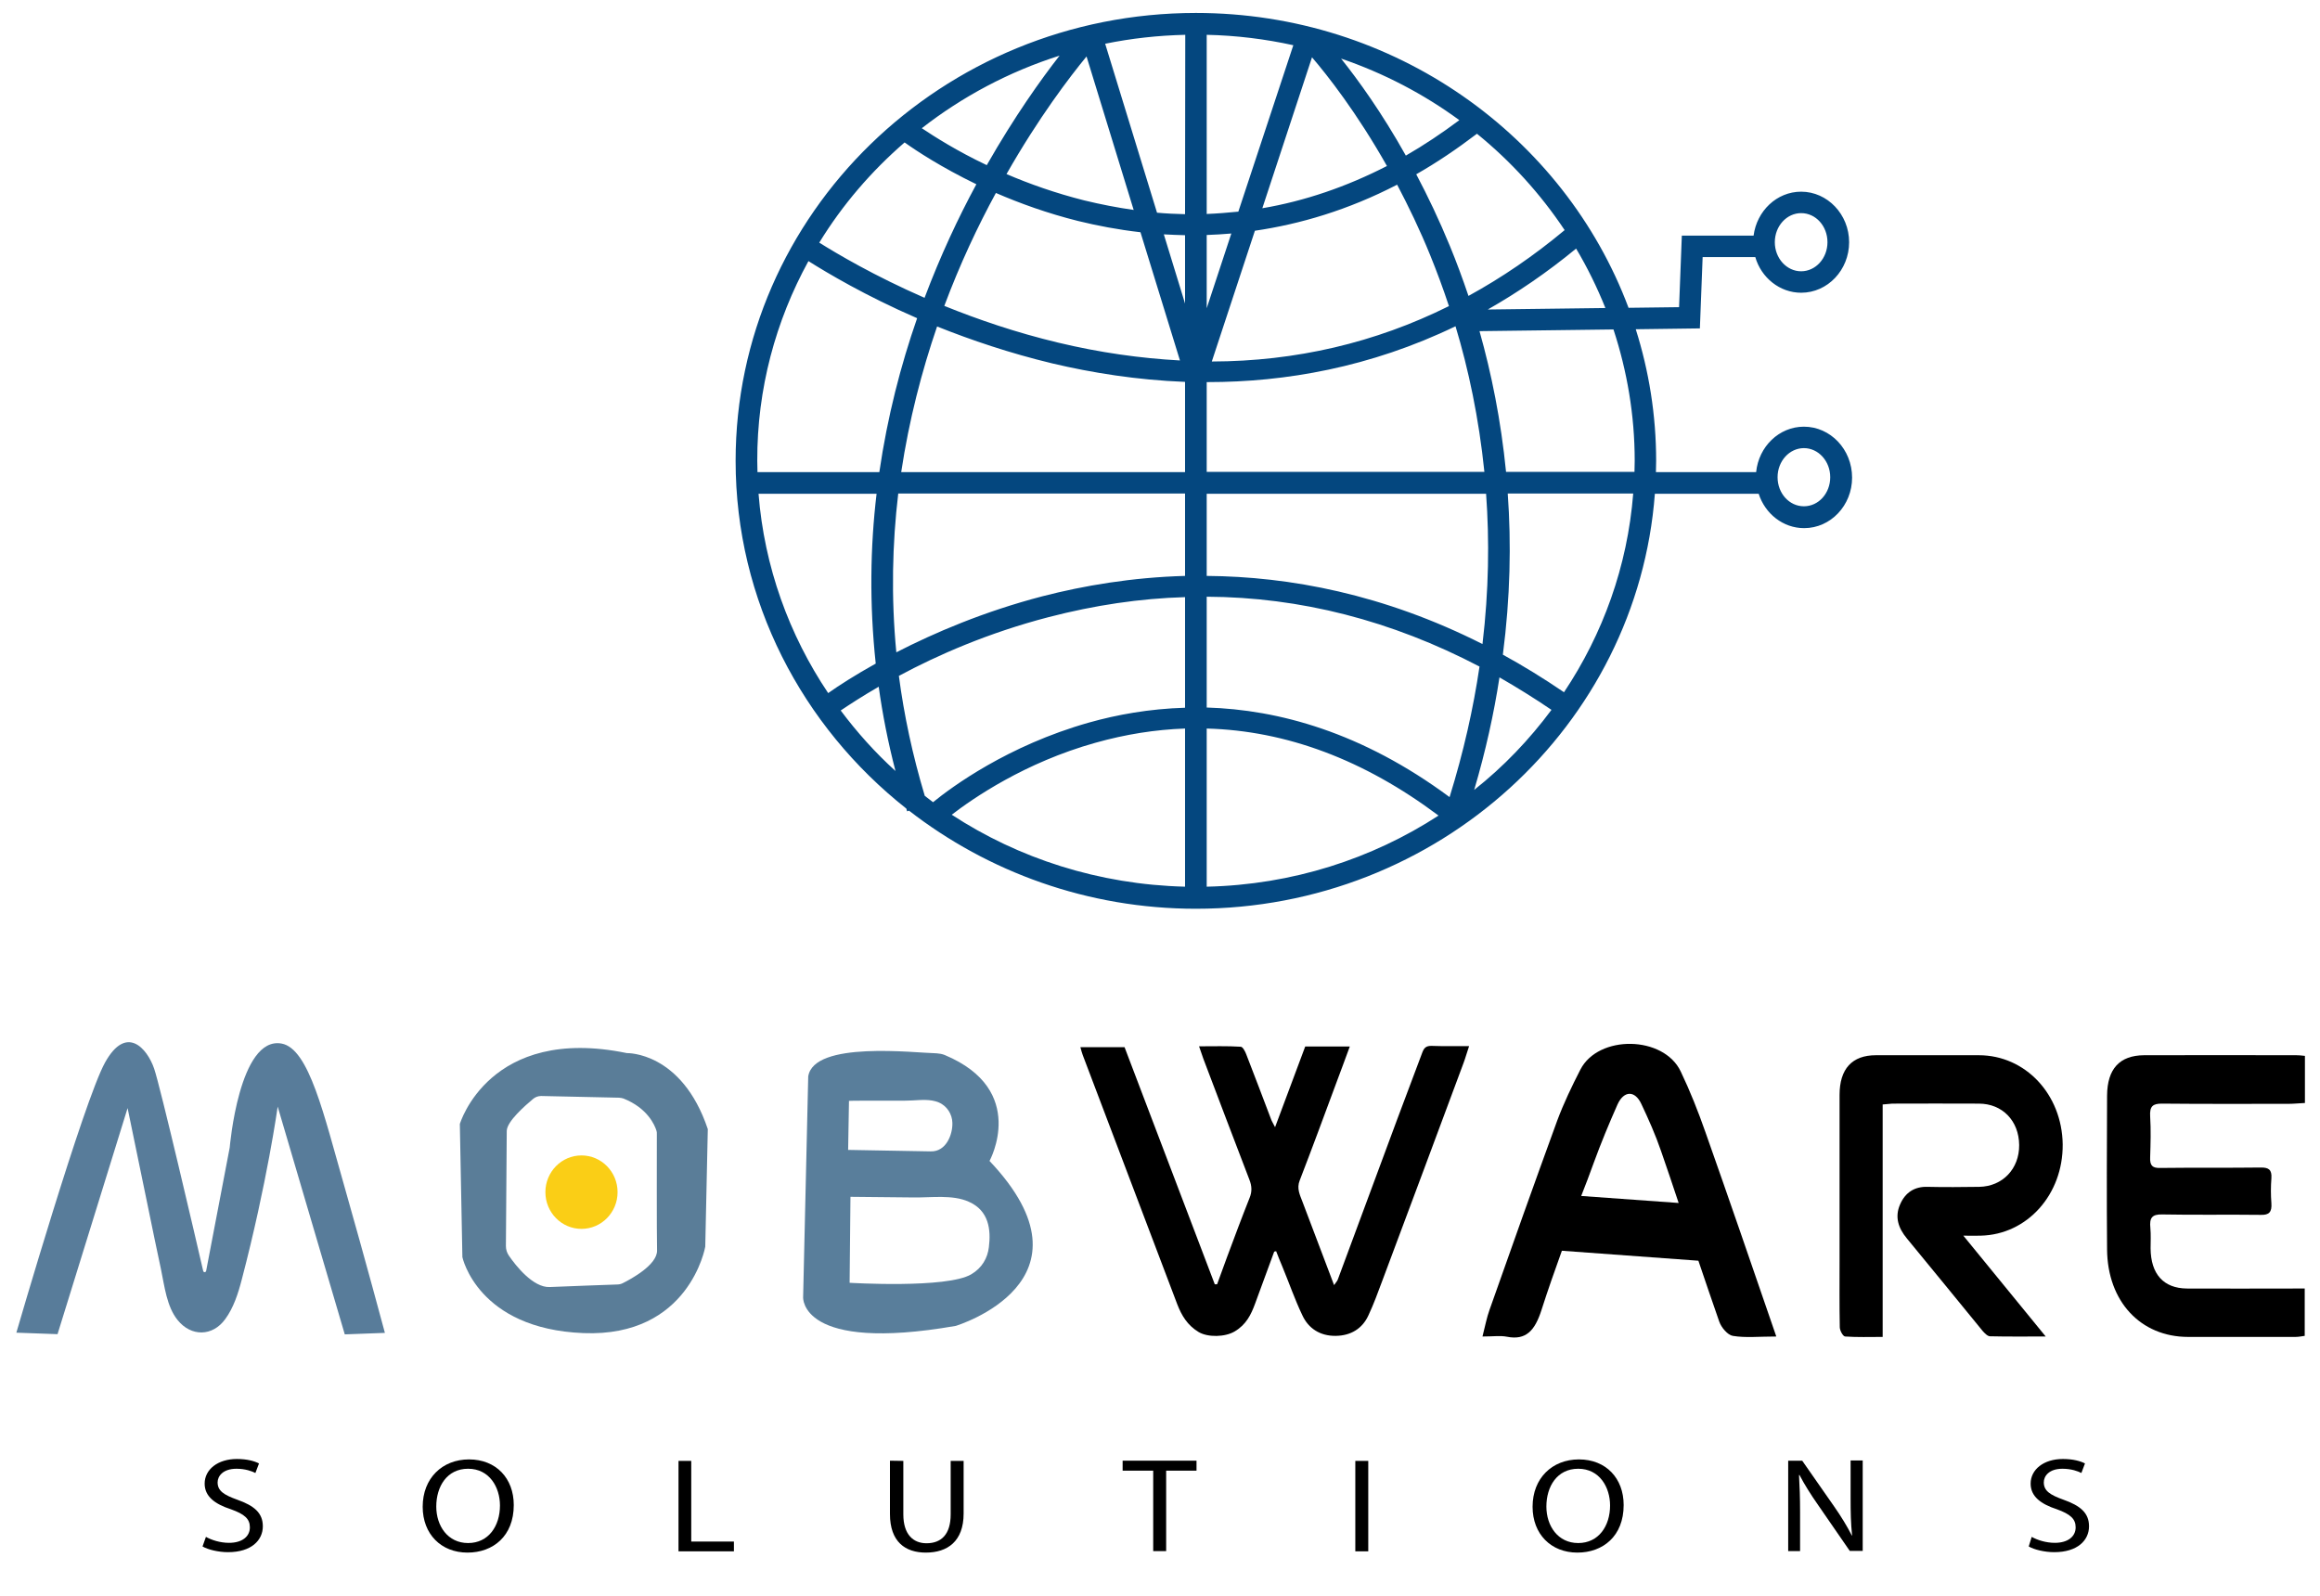 <?xml version="1.0" encoding="utf-8"?>
<!-- Generator: Adobe Illustrator 27.2.0, SVG Export Plug-In . SVG Version: 6.00 Build 0)  -->
<svg version="1.1" id="Capa_1" xmlns="http://www.w3.org/2000/svg" xmlns:xlink="http://www.w3.org/1999/xlink" x="0px" y="0px"
	 viewBox="0 0 1092.8 752" style="enable-background:new 0 0 1092.8 752;" xml:space="preserve">
<style type="text/css">
	.st0{fill:#5A7D98;}
	.st1{fill:#FACE16;}
	.st2{fill:#04477F;}
	.st3{fill:#587C9A;}
	.st4{fill:#597E9B;}
</style>
<g>
	<g>
		<path d="M600.2,589.6c-3,8.2-6,16.3-9,24.5c-1.9,5.2-4.2,9.9-9.6,13.1c-4.5,2.7-12.6,2.9-17,0.3c-5.3-3.2-8-7.8-10-12.9
			c-14.9-39.2-29.7-78.4-44.6-117.6c-0.4-1.1-0.7-2.2-1.1-3.7c6.9,0,13.5,0,20.8,0c14.1,37,28.3,74.3,42.5,111.7c0.4,0,0.8,0,1.1,0
			c1.5-4.2,3.1-8.4,4.6-12.6c3.5-9.4,7-18.8,10.7-28.1c1.2-2.9,1.1-5.6-0.1-8.6c-7.3-19-14.5-38-21.7-57c-0.6-1.7-1.2-3.4-2-5.8
			c6.9,0,13.3-0.2,19.6,0.2c1,0,2.1,2.2,2.6,3.5c4,10.2,7.8,20.4,11.7,30.6c0.3,0.9,0.9,1.8,1.9,3.8c5-13.4,9.6-25.7,14.2-38
			c7,0,13.7,0,21,0c-2.3,6.2-4.4,12-6.6,17.8c-5.6,15.1-11.2,30.3-17,45.3c-1.5,3.8,0.1,6.8,1.3,10c4.9,12.9,9.8,25.8,14.9,39.3
			c0.8-1.2,1.4-1.8,1.7-2.5c9.4-25.3,18.7-50.5,28.1-75.8c3.9-10.5,7.9-20.9,11.8-31.4c0.8-2.1,1.8-3.1,4.5-3
			c5.6,0.2,11.2,0.1,17.5,0.1c-1,2.9-1.7,5.5-2.6,7.9c-12.7,34.1-25.4,68.3-38.2,102.4c-2.1,5.6-4.1,11.2-6.7,16.7
			c-2.8,6-8.1,9.4-15.3,9.5c-7.5,0.1-12.9-3.6-15.7-9.6c-3.6-7.5-6.3-15.4-9.5-23.1c-1-2.4-2-4.8-2.9-7.2
			C600.8,589.5,600.5,589.6,600.2,589.6z"/>
	</g>
	<path d="M803.3,533.3c-3.4-9.7-7.2-19.3-11.6-28.5c-8-17-38.8-17.5-47.3-0.9c-4,7.8-7.8,15.7-10.9,24
		c-10.8,29.6-21.4,59.4-31.9,89.2c-1.3,3.6-2,7.4-3.3,12.5c5.1,0,8.4-0.5,11.5,0.1c9,1.8,13.2-2.9,16.3-12.6
		c3-9.4,6.3-18.7,9.6-27.9l64.3,4.7c3.2,9.5,6.5,19.1,9.8,28.6c1,2.9,4,6.4,6.4,6.8c6,1,12.2,0.3,20.5,0.3
		C825,595.6,814.3,564.4,803.3,533.3z M750.7,547.8c3.4-9.3,7.2-18.5,11.2-27.5c3-6.6,8.2-6.7,11.2-0.3c3.4,7.2,6.7,14.6,9.3,22.2
		c2.8,8.1,5.6,16.3,8.3,24.5l-45.9-3.3C746.9,558.2,748.8,553,750.7,547.8z"/>
	<g>
		<g>
			<path d="M97,724c2.7,1.5,6.7,2.8,10.9,2.8c6.2,0,9.8-3,9.8-7.3c0-4-2.5-6.2-8.9-8.5c-7.7-2.5-12.4-6.1-12.4-12.1
				c0-6.6,6.1-11.6,15.2-11.6c4.8,0,8.3,1,10.4,2.1l-1.7,4.5c-1.5-0.8-4.7-2-8.9-2c-6.4,0-8.9,3.5-8.9,6.4c0,4,2.9,5.9,9.3,8.2
				c7.9,2.8,12,6.2,12,12.5c0,6.6-5.4,12.2-16.4,12.2c-4.5,0-9.5-1.2-12-2.7L97,724z"/>
		</g>
		<g>
			<path d="M242,709c0,14.7-9.8,22.4-21.8,22.4c-12.4,0-21.1-8.7-21.1-21.6c0-13.5,9.3-22.3,21.8-22.3
				C233.7,687.5,242,696.4,242,709z M205.5,709.7c0,9.1,5.4,17.2,15,17.2c9.6,0,15-8,15-17.7c0-8.5-4.9-17.3-15-17.3
				C210.5,691.9,205.5,700.3,205.5,709.7z"/>
		</g>
		<g>
			<path d="M319.5,688.2h6.1v38h20.1v4.6h-26.1V688.2z"/>
		</g>
		<g>
			<path d="M425.5,688.2v25.2c0,9.5,4.7,13.6,10.9,13.6c7,0,11.4-4.2,11.4-13.6v-25.2h6.1V713c0,13.1-7.6,18.4-17.8,18.4
				c-9.6,0-16.9-5-16.9-18.2v-25.1L425.5,688.2L425.5,688.2z"/>
		</g>
		<g>
			<path d="M543.1,692.8h-14.3v-4.7h34.8v4.7h-14.3v37.9h-6.1V692.8z"/>
		</g>
		<g>
			<path d="M644.5,688.2v42.6h-6.1v-42.6H644.5z"/>
		</g>
		<g>
			<path d="M764.8,709c0,14.7-9.8,22.4-21.8,22.4c-12.4,0-21.1-8.7-21.1-21.6c0-13.5,9.3-22.3,21.8-22.3
				C756.5,687.5,764.8,696.4,764.8,709z M728.4,709.7c0,9.1,5.4,17.2,15,17.2c9.6,0,15-8,15-17.7c0-8.5-4.9-17.3-15-17.3
				C733.4,691.9,728.4,700.3,728.4,709.7z"/>
		</g>
		<g>
			<path d="M842.3,730.7v-42.6h6.6l15,21.5c3.5,5,6.2,9.5,8.4,13.8l0.1-0.1c-0.6-5.7-0.7-10.9-0.7-17.5v-17.8h5.7v42.6h-6.1
				l-14.9-21.6c-3.3-4.7-6.4-9.6-8.8-14.2l-0.2,0.1c0.3,5.4,0.5,10.5,0.5,17.6v18.2L842.3,730.7L842.3,730.7z"/>
		</g>
		<g>
			<path d="M957,724c2.7,1.5,6.7,2.8,10.9,2.8c6.2,0,9.8-3,9.8-7.3c0-4-2.5-6.2-8.8-8.5c-7.7-2.5-12.4-6.1-12.4-12.1
				c0-6.6,6.1-11.6,15.2-11.6c4.8,0,8.3,1,10.4,2.1l-1.7,4.5c-1.5-0.8-4.7-2-8.9-2c-6.4,0-8.8,3.5-8.8,6.4c0,4,2.9,5.9,9.3,8.2
				c7.9,2.8,12,6.2,12,12.5c0,6.6-5.4,12.2-16.4,12.2c-4.5,0-9.5-1.2-12-2.7L957,724z"/>
		</g>
	</g>
	<g>
		<path d="M886.8,520.3c0,18.7,0,36.8,0,54.9c0,17.9,0,35.8,0,54.6c-6.2,0-12,0.2-17.7-0.2c-1-0.1-2.5-2.8-2.5-4.4
			c-0.2-10.5-0.1-21-0.1-31.5c0-26,0-51.9,0-77.9c0-12.3,5.9-18.7,17.1-18.7c16.2,0,32.4,0,48.5,0c21.9,0,39.2,18.4,39.5,42
			c0.2,23.6-16.7,42.5-38.6,43c-2.2,0.1-4.4,0-8.2,0c13.3,16.3,25.7,31.4,38.8,47.5c-9.5,0-17.8,0.1-26.2-0.1
			c-1.2,0-2.5-1.4-3.5-2.5c-11.9-14.5-23.7-29.1-35.7-43.6c-4-4.8-5.8-10.1-3.2-16c2.5-5.8,7-8.5,13-8.3c8.1,0.2,16.2,0.1,24.3,0
			c11-0.2,18.9-8.5,18.8-19.7c-0.1-11.4-7.9-19.5-19-19.5c-13.6-0.1-27.2,0-40.8,0C890,520,888.8,520.1,886.8,520.3z"/>
	</g>
	<g>
		<path d="M1085.7,497.4c0,7.5,0,14.5,0,22.2c-2.6,0.1-5.1,0.4-7.7,0.4c-19.9,0-39.8,0.1-59.7-0.1c-4.2,0-5.8,1.2-5.5,6
			c0.4,6.4,0.2,12.8,0,19.2c-0.2,4,1.1,5.2,4.7,5.1c15.8-0.2,31.7,0,47.6-0.2c3.5,0,5.1,1,4.8,5.1c-0.3,3.9-0.3,7.8,0,11.7
			c0.3,4.2-1.1,5.6-4.9,5.5c-15.5-0.2-31.1,0.1-46.6-0.2c-4.7-0.1-6,1.6-5.5,6.4c0.3,3.2,0.1,6.4,0.1,9.6
			c0.1,12.1,6.1,18.8,17.1,18.9c16.7,0.1,33.3,0,50,0c1.7,0,3.5,0,5.5,0c0,7.6,0,14.7,0,22.3c-1.4,0.2-2.9,0.5-4.4,0.5
			c-16.8,0-33.7,0-50.5,0c-22.4,0-38-16.7-38.2-41.2c-0.2-24.2-0.1-48.3,0-72.5c0.1-12.6,5.9-18.9,17.4-19c23.9-0.1,47.9,0,71.8,0
			C1082.8,497.1,1083.9,497.2,1085.7,497.4z"/>
	</g>
	<g>
		<path class="st0" d="M295.3,496.1c-64.9-13.4-78.7,33.4-78.7,33.4l1.2,62.7c0,0,7.1,33.8,57,35.8c50,2,57.4-40.7,57.4-40.7
			l1.2-55.4C321.1,495.3,295.3,496.1,295.3,496.1z M309.5,589c0.2,6.8-12.2,13.5-16.2,15.5c-0.8,0.4-1.7,0.6-2.6,0.6
			c-5,0.2-23.2,0.8-31.8,1.2c-7.8,0.3-16-10.1-19.2-14.8c-0.9-1.3-1.4-2.9-1.4-4.5c0.1-10.1,0.4-49.3,0.4-54.2
			c0-4.5,8.8-12.1,12.5-15.2c1-0.8,2.3-1.3,3.7-1.3l36.6,0.8c0.8,0,1.5,0.2,2.2,0.4c11.3,4.5,14.7,12.5,15.5,15.1
			c0.2,0.5,0.2,1,0.2,1.5C309.4,540,309.3,581.4,309.5,589z"/>
		<g>
			<ellipse class="st1" cx="273.9" cy="561.6" rx="17" ry="17.3"/>
		</g>
	</g>
	<path class="st2" d="M849.7,201c-11.7,0-21.3,9.4-22.5,21.4H780c0-1.8,0.1-3.5,0.1-5.3c0-21.6-3.4-42.4-9.6-62l30.2-0.4l1.3-33.6
		h24.8c2.8,9.7,11.5,16.8,21.6,16.8c12.5,0,22.6-10.7,22.6-23.8c0-13.1-10.2-23.8-22.6-23.8c-11.5,0-20.9,9.1-22.4,20.7h-33.8
		l-1.3,33.7l-23.8,0.3C736.8,64,656.9,6.1,563.3,6.1c-119.6,0-216.8,94.6-216.8,211c0,66,31.4,125.1,80.4,163.8
		c0.1,0.4,0.3,0.9,0.4,1.3l0.9-0.3c37.1,28.8,84.1,46.2,135.1,46.2c114.2,0,208-86.4,216.2-195.5h48.9c3,9.4,11.5,16.2,21.4,16.2
		c12.5,0,22.6-10.7,22.6-23.8C872.4,211.7,862.2,201,849.7,201z M848.4,100.4c6.9,0,12.4,6.1,12.4,13.7s-5.6,13.7-12.4,13.7
		s-12.4-6.1-12.4-13.7S841.6,100.4,848.4,100.4z M770,217c0,1.8-0.1,3.5-0.1,5.3h-60.5c-2.4-24.3-6.9-46.5-12.5-66.3l63.1-0.8
		C766.4,174.7,770,195.5,770,217z M698.3,303.4c-46.5-23.5-90.8-31.8-129.9-32.1v-38.7H700C701.6,254.5,701.3,278.2,698.3,303.4z
		 M423.1,232.5h135.1v38.8c-25.1,0.7-47.8,4.6-67.2,9.6c-27.6,7.2-50.9,17.2-68.8,26.4C419.7,281.2,420.3,256.1,423.1,232.5z
		 M412.5,312.6c-9.7,5.4-17.3,10.3-22.4,13.9c-18.4-27.4-30.1-59.5-32.8-93.9h55.6C409.9,257.7,409.5,284.5,412.5,312.6z
		 M568.4,110.7c3.8-0.1,7.7-0.4,11.6-0.7l-11.6,35.2V110.7z M558.2,143l-10-32.6c3.3,0.2,6.6,0.3,10,0.4V143z M591.1,108.7
		c21.2-3.1,43.8-9.7,67-21.7c5.3,10.1,10.7,21.2,15.6,33.3c3,7.4,6,15.4,8.8,23.9c-34.8,17.3-72.1,26-111.7,26.1L591.1,108.7z
		 M594.6,98.1L618,27c7.2,8.4,21,25.9,35.3,51.2C634.2,88,614.6,94.7,594.6,98.1z M631.7,27.6c20.2,6.9,38.9,16.7,55.7,29
		c-8.3,6.2-16.7,11.8-25.2,16.7C650.8,52.9,639.6,37.5,631.7,27.6z M583.3,99.7c-5,0.5-9.9,0.9-14.9,1.1V16.4
		c14,0.3,27.6,2,40.8,4.9L583.3,99.7z M558.2,100.9c-4.4-0.1-8.8-0.3-13.2-0.7l-24.4-79.5c0,0,0-0.1,0-0.1
		c12.2-2.5,24.8-3.9,37.7-4.2L558.2,100.9L558.2,100.9z M511.8,26.6L534,98.9c-7.7-1.1-15.5-2.6-23.3-4.5
		c-13.5-3.4-25.9-7.8-36.6-12.4C489.3,55.3,503.9,36.2,511.8,26.6z M464.8,77.8c-14.1-6.7-24.6-13.4-30.6-17.4
		c19.1-14.9,41-26.6,64.9-34.2C490.5,37.2,477.9,54.8,464.8,77.8z M507.8,104.1c9,2.2,18.8,4.1,29.4,5.3l18.6,60.4
		c-18.6-1-37.8-3.7-57.4-8.4c-19.7-4.7-37.8-10.9-53.6-17.3c7.4-19.8,15.8-37.6,24.3-53.2C480.4,95.8,493.4,100.5,507.8,104.1z
		 M495.7,171.2c18.6,4.4,39.7,7.8,62.5,8.7v42.5H424.5c3.7-24.6,9.7-47.6,16.9-68.6C457.4,160.2,475.7,166.4,495.7,171.2z
		 M494,290.7c21.6-5.6,43-8.8,64.2-9.4v52.1c-16.9,0.5-32.2,3.3-45.3,7c-38.2,10.8-64.7,30.4-73.4,37.5c-1.3-1-2.6-2-3.9-3
		c-5.8-19.3-9.8-38.2-12.2-56.5C441.4,308.7,465.5,298.1,494,290.7z M516,349.9c14.2-4,28.2-6.2,42.2-6.7v74.5
		c-40.6-1-78.4-13.3-109.9-33.9C458.3,376.1,482.7,359.2,516,349.9z M568.4,343.2c37.5,1,74.1,14.7,109.2,41
		c-31.4,20.4-68.9,32.6-109.2,33.5V343.2z M568.4,333.3v-52.2c44.1,0.2,87,11.2,128.5,32.9c-2.9,19.7-7.5,40.2-14.1,61.5
		C641.5,344.9,602.1,334.3,568.4,333.3z M568.4,222.3v-42.3c0.2,0,0.4,0,0.6,0c36.3,0,76.4-6.9,116.6-26.3
		c6.1,20.2,11,43.2,13.6,68.6H568.4z M700.8,145.8c13.9-7.9,27.9-17.4,41.6-28.7c5.3,8.9,9.9,18.3,13.8,28L700.8,145.8z M737,108.4
		c-14.5,12.1-29.6,22.4-45.3,31c-2.8-8.3-5.7-16.1-8.7-23.4c-5.1-12.4-10.5-23.7-15.9-33.9c9.5-5.4,19-11.8,28.6-19.1
		C711.7,76,725.6,91.3,737,108.4z M426.1,67.1c5.6,4,17.3,11.7,33.8,19.7c-8.5,15.7-16.9,33.6-24.4,53.5
		c-23.8-10.4-41.3-20.8-49.6-26C396.8,96.5,410.4,80.7,426.1,67.1z M380.8,123c8.9,5.6,26.8,16.3,51.2,26.9
		c-7.7,22.1-14,46.4-17.8,72.5h-57.4c0-1.8-0.1-3.5-0.1-5.3C356.6,183.1,365.4,151.1,380.8,123z M396,334.7
		c4.3-2.9,10.3-6.8,17.9-11.2c1.8,13,4.4,26.2,7.9,39.7C412.3,354.6,403.7,345,396,334.7z M694.4,372.1c5.4-18.3,9.3-36,11.9-53
		c8.2,4.7,16.4,9.8,24.5,15.3C720.4,348.4,708.2,361.2,694.4,372.1z M736.7,326.1c-9.7-6.6-19.3-12.5-28.8-17.7
		c3.5-27,4-52.4,2.3-75.9h59.1C766.6,266.8,755,298.7,736.7,326.1z M849.7,238.5c-6.9,0-12.4-6.1-12.4-13.7s5.6-13.7,12.4-13.7
		s12.4,6.1,12.4,13.7S856.6,238.5,849.7,238.5z"/>
	<g>
		<path class="st3" d="M7.7,627.8l19.4,0.7L60.1,522c3.3,15.8,6.5,31.6,9.8,47.5c1.9,9.4,3.9,18.9,5.9,28.3
			c1.7,8.1,2.7,17.7,7.9,24.1c6.3,7.8,16.4,7.8,22.4-0.5c3.9-5.3,6.1-12.1,7.8-18.7c11.9-45.4,16.9-81.4,16.9-81.4l31.6,107.3
			l18.9-0.7c0,0-9.3-34.7-19.1-69.1c-9.6-33.4-16.6-64.9-29.6-67.2c-20-3.6-24.4,49-24.4,49l-11.1,58.1c-0.2,0.8-1.2,0.8-1.4,0
			c-3.4-14.8-20.2-86.9-23.1-95.3c-3.3-9.6-13.1-20.9-23.1-2.9C39.5,518.4,7.7,627.8,7.7,627.8z"/>
	</g>
	<path class="st4" d="M466.1,546.9c0,0,18.4-33.4-21.1-49.9c-1.2-0.5-2.5-0.7-3.8-0.8c-10.4-0.2-57.9-6-60.5,10.9l-2.4,104
		c0,0-1.6,26.3,71.9,13.5C450.2,624.6,519.8,603.6,466.1,546.9z M399.9,518.6c0-0.1,15.6-0.1,16.6-0.1c4.4,0,8.8,0.1,13.2-0.1
		c4.1-0.2,8.5-0.7,12.4,0.9c4.1,1.7,6.4,5.7,6.5,9.6c0.2,5.3-2.8,13.7-10.2,13.5c-3.2-0.1-38.9-0.7-38.9-0.7
		C399.5,541.6,399.9,518.6,399.9,518.6z M465.8,587.5c-0.6,5.1-3.2,9.8-8.3,12.8c-11.5,6.8-57.3,4-57.3,4l0.4-40.5
		c10,0.1,20,0.2,29.9,0.3c8.3,0.1,18.2-1.4,25.8,2C465.9,570.3,466.8,579.4,465.8,587.5z"/>
</g>
</svg>
